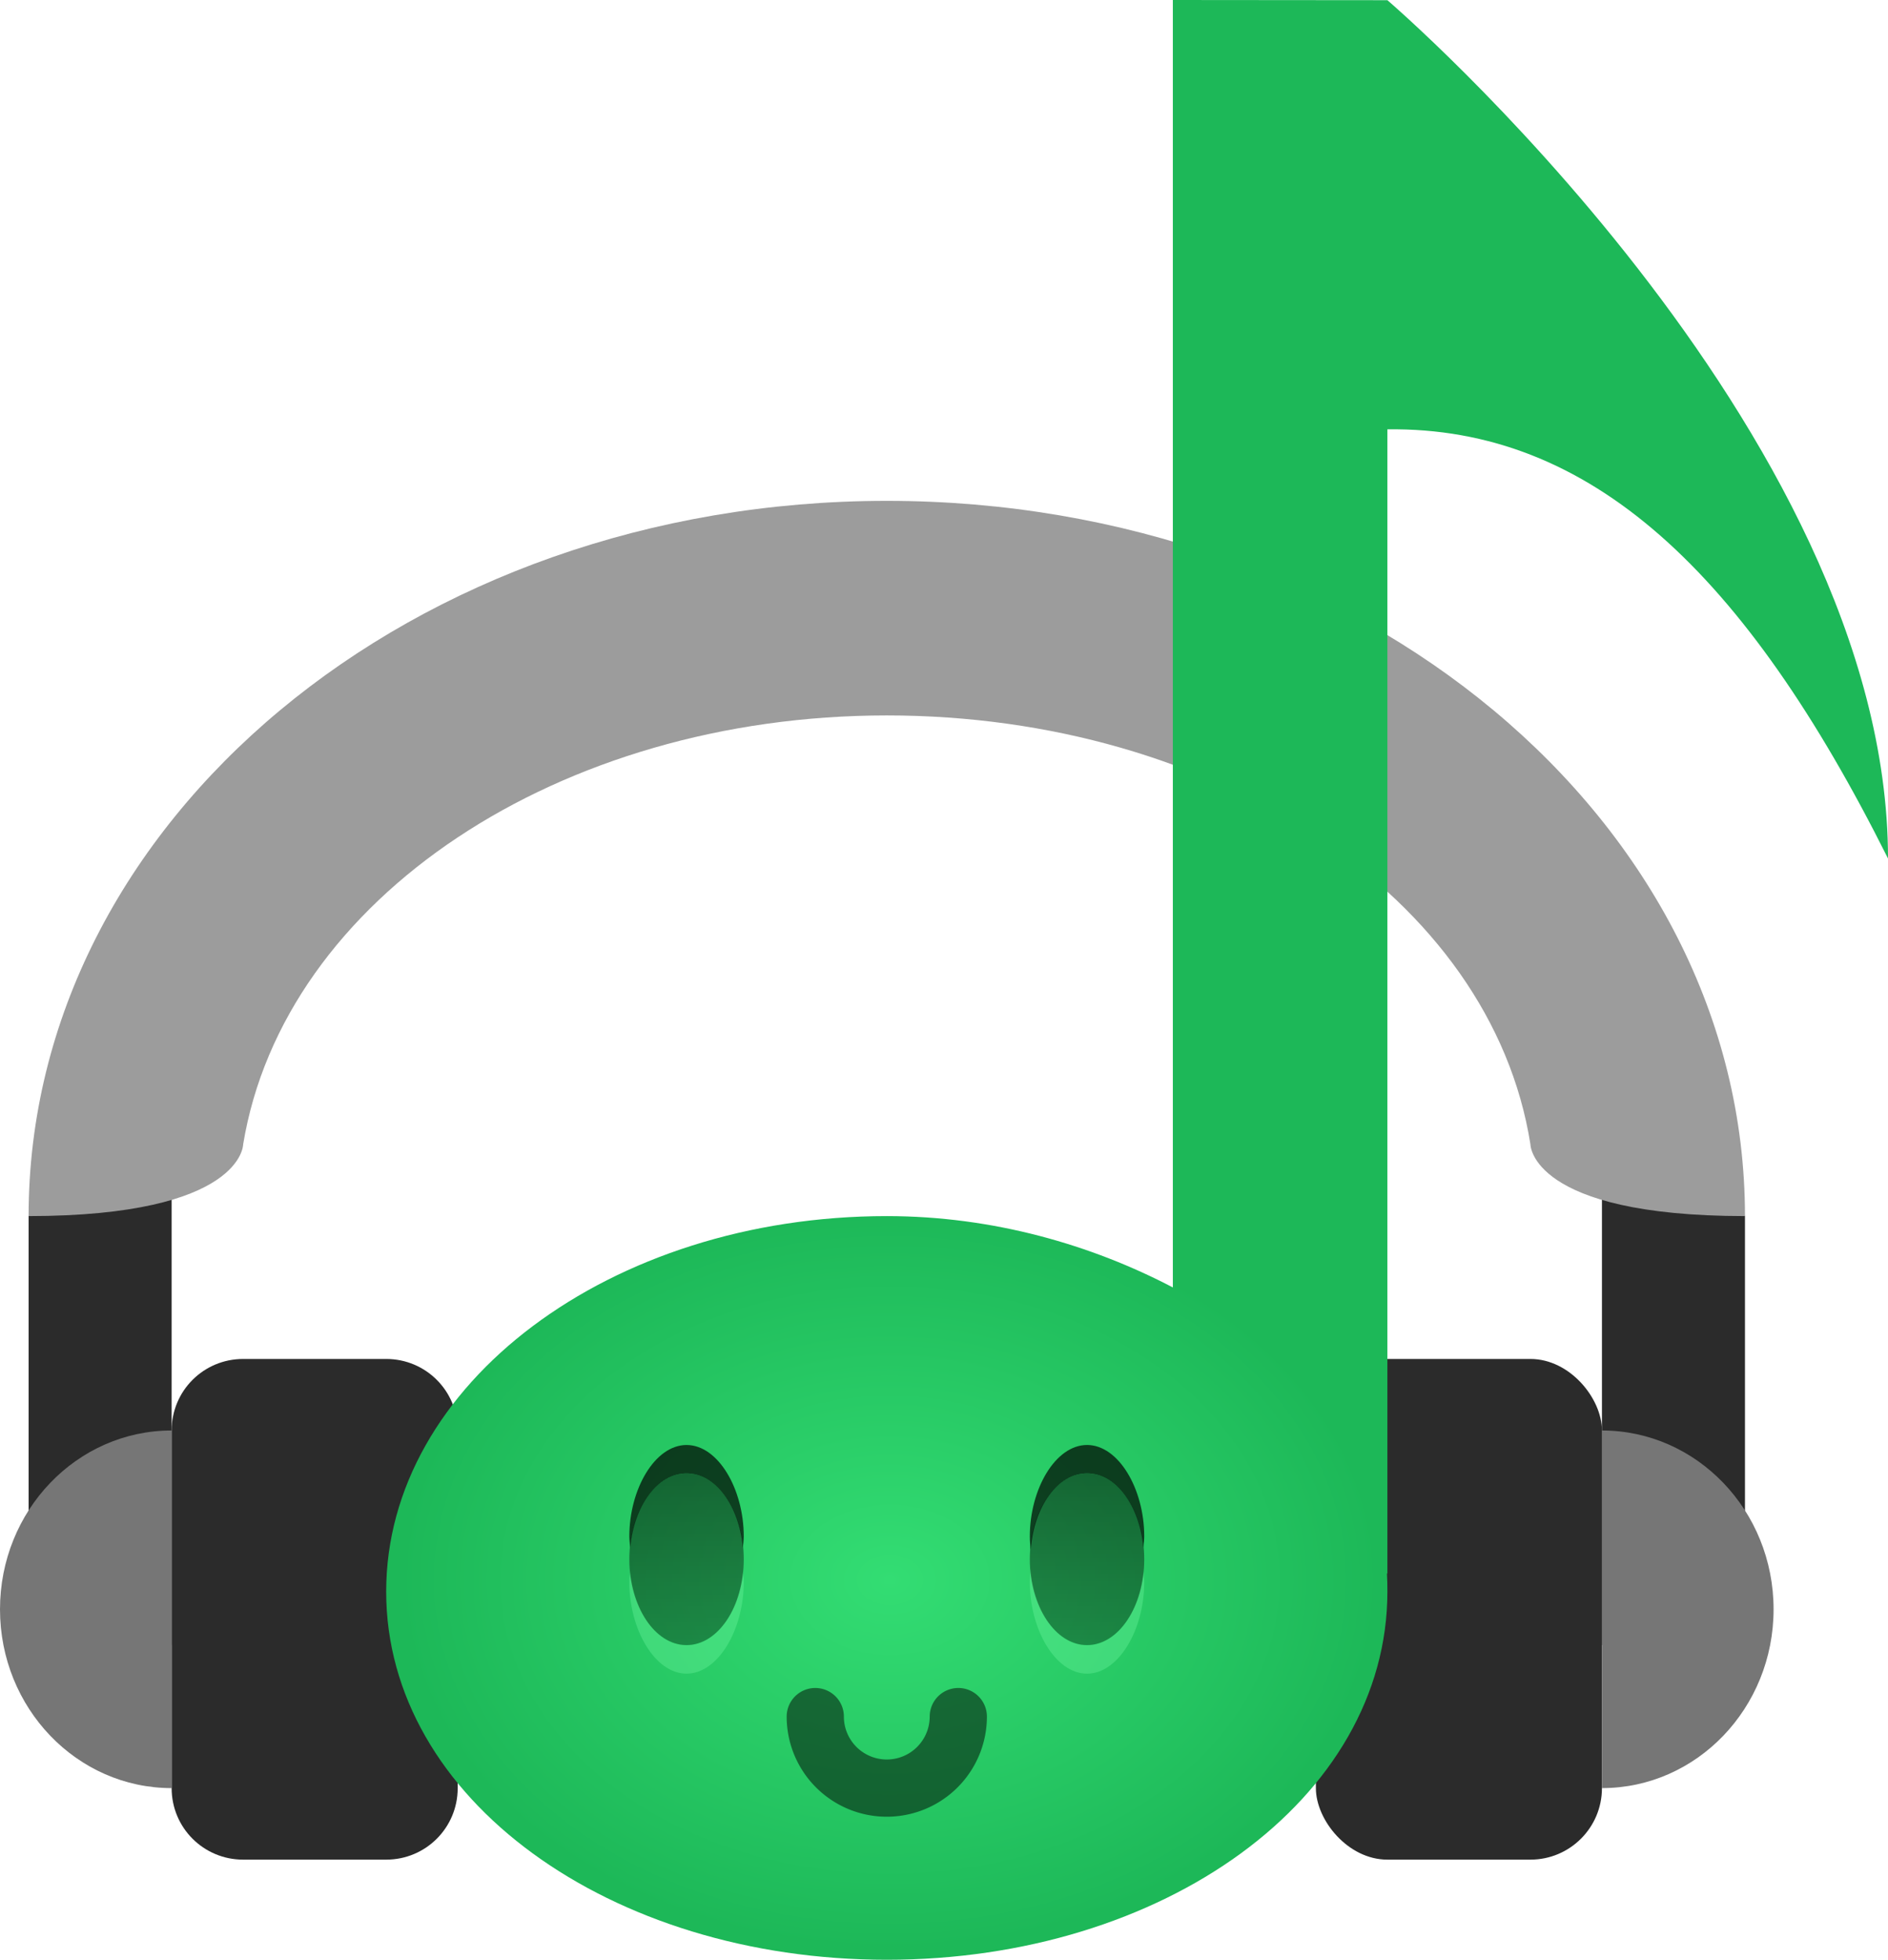 <?xml version="1.0" encoding="UTF-8" standalone="no"?>
<!-- Created with Inkscape (http://www.inkscape.org/) -->

<svg
   xmlns:dc="http://purl.org/dc/elements/1.1/"
   xmlns:cc="http://creativecommons.org/ns#"
   xmlns:rdf="http://www.w3.org/1999/02/22-rdf-syntax-ns#"
   xmlns:svg="http://www.w3.org/2000/svg"
   xmlns="http://www.w3.org/2000/svg"
   xmlns:xlink="http://www.w3.org/1999/xlink"
   xmlns:sodipodi="http://sodipodi.sourceforge.net/DTD/sodipodi-0.dtd"
   xmlns:inkscape="http://www.inkscape.org/namespaces/inkscape"
   width="132"
   height="137"
   id="svg6125"
   version="1.1"
   inkscape:version="0.91 r13725"
   sodipodi:docname="SmileyNote.svg">
  <title
     id="title3361">Kawaii Old LMMS Logo</title>
  <defs
     id="defs6127">
    <linearGradient
       id="linearGradient7084">
      <stop
         style="stop-color:#000000;stop-opacity:1;"
         offset="0"
         id="stop7086" />
      <stop
         style="stop-color:#000000;stop-opacity:0.665;"
         offset="1"
         id="stop7088" />
    </linearGradient>
    <linearGradient
       id="linearGradient7064">
      <stop
         style="stop-color:#33dd73;stop-opacity:1;"
         offset="0"
         id="stop7066" />
      <stop
         style="stop-color:#1db858;stop-opacity:1;"
         offset="1"
         id="stop7068" />
    </linearGradient>
    <linearGradient
       inkscape:collect="always"
       xlink:href="#linearGradient7084"
       id="linearGradient7090"
       x1="330"
       y1="382.362"
       x2="330"
       y2="372.362"
       gradientUnits="userSpaceOnUse" />
    <linearGradient
       inkscape:collect="always"
       xlink:href="#linearGradient7084"
       id="linearGradient7092"
       x1="330"
       y1="382.362"
       x2="330"
       y2="372.362"
       gradientUnits="userSpaceOnUse" />
    <radialGradient
       inkscape:collect="always"
       xlink:href="#linearGradient7064"
       id="radialGradient7096"
       cx="475.216"
       cy="417.946"
       fx="475.216"
       fy="417.946"
       r="52.716"
       gradientTransform="matrix(0.649,-5.1735869e-8,3.8946191e-8,0.489,166.807,223.437)"
       gradientUnits="userSpaceOnUse" />
    <radialGradient
       inkscape:collect="always"
       xlink:href="#linearGradient7064"
       id="radialGradient7113"
       gradientUnits="userSpaceOnUse"
       gradientTransform="matrix(0.649,-5.1735869e-8,3.8946191e-8,0.489,168.307,222.95)"
       cx="475.216"
       cy="417.946"
       fx="475.216"
       fy="417.946"
       r="52.716" />
    <linearGradient
       inkscape:collect="always"
       xlink:href="#linearGradient7084"
       id="linearGradient7115"
       gradientUnits="userSpaceOnUse"
       x1="330"
       y1="382.362"
       x2="330"
       y2="372.362"
       gradientTransform="matrix(0.8,0,0,1.2,198.499,-878.714)" />
    <linearGradient
       inkscape:collect="always"
       xlink:href="#linearGradient7084"
       id="linearGradient7117"
       gradientUnits="userSpaceOnUse"
       x1="330"
       y1="382.362"
       x2="330"
       y2="372.362"
       gradientTransform="matrix(0.8,0,0,1.2,226.499,-878.71)" />
  </defs>
  <sodipodi:namedview
     id="base"
     pagecolor="#ffffff"
     bordercolor="#666666"
     borderopacity="1.0"
     inkscape:pageopacity="0.0"
     inkscape:pageshadow="2"
     inkscape:zoom="2.8284271"
     inkscape:cx="62.453542"
     inkscape:cy="80.714386"
     inkscape:document-units="px"
     inkscape:current-layer="layer1"
     showgrid="true"
     inkscape:window-width="1600"
     inkscape:window-height="806"
     inkscape:window-x="0"
     inkscape:window-y="32"
     inkscape:window-maximized="0"
     fit-margin-top="0"
     fit-margin-left="0"
     fit-margin-right="0"
     fit-margin-bottom="0"
     inkscape:snap-bbox="true"
     inkscape:bbox-paths="true"
     inkscape:bbox-nodes="true"
     inkscape:snap-bbox-edge-midpoints="true"
     inkscape:snap-bbox-midpoints="true"
     inkscape:object-paths="true"
     inkscape:snap-intersection-paths="true"
     inkscape:object-nodes="true"
     inkscape:snap-smooth-nodes="true"
     inkscape:snap-midpoints="true"
     inkscape:snap-object-midpoints="true"
     inkscape:snap-center="true">
    <inkscape:grid
       type="xygrid"
       id="grid6168"
       empspacing="5"
       visible="true"
       enabled="true"
       snapvisiblegridlinesonly="true"
       originx="0"
       originy="0" />
  </sodipodi:namedview>
  <g
     inkscape:label="Layer 1"
     inkscape:groupmode="layer"
     id="layer1"
     transform="translate(-414.5,-316.875)">
    <g
       id="g6985"
       transform="translate(3.995261e-5,0)"
       style="fill:#0bd556;fill-opacity:1" />
    <g
       id="g7098"
       inkscape:export-filename="/media/freedrive/RebeccaCurrent2016/Personal Projects/LMMS Theme Source Files/LMMSSmiley.png"
       inkscape:export-xdpi="300"
       inkscape:export-ydpi="300">
      <path
         sodipodi:nodetypes="sssssssss"
         inkscape:connector-curvature="0"
         id="rect7027"
         d="m 431.5,411.875 10,0 c 2.77,0 5,2.23 5,5 l 0,25 c 0,2.77 -2.23,5 -5,5 l -10,0 c -2.77,0 -5,-2.23 -5,-5 l 0,-25 c 0,-2.77 2.23,-5 5,-5 z"
         style="fill:#2b2b2b;fill-opacity:1;stroke:none" />
      <rect
         style="fill:#2b2b2b;fill-opacity:1;stroke:none"
         id="rect7029"
         width="20"
         height="35"
         x="506.5"
         y="411.875"
         rx="5"
         ry="5" />
      <path
         sodipodi:nodetypes="ccccc"
         inkscape:connector-curvature="0"
         id="rect7040"
         d="m 416.5,401.875 10,-5 0,35 -10,0 z"
         style="fill:#2b2b2b;fill-opacity:1;stroke:none" />
      <path
         sodipodi:nodetypes="cscc"
         inkscape:connector-curvature="0"
         id="path7035"
         d="m 426.5,441.875 c -6.627,0 -12,-5.596 -12,-12.5 0,-6.904 5.373,-12.5 12,-12.5 z"
         style="fill:#767676;fill-opacity:1;stroke:none" />
      <path
         sodipodi:nodetypes="ccccc"
         inkscape:connector-curvature="0"
         id="rect7042"
         d="m 526.5,396.875 10,5 0,30 -10,0 z"
         style="fill:#2b2b2b;fill-opacity:1;stroke:none" />
      <path
         style="fill:#767676;fill-opacity:1;stroke:none"
         d="m 526.5,441.875 c 6.627,0 12,-5.596 12,-12.5 0,-6.904 -5.373,-12.5 -12,-12.5 z"
         id="path7038"
         inkscape:connector-curvature="0"
         sodipodi:nodetypes="cscc" />
      <path
         sodipodi:nodetypes="sccsccs"
         inkscape:connector-curvature="0"
         id="path7050"
         d="m 476.5,351.888 c -33.137,0 -60,22.386 -60,50 15,-0.013 15,-5.013 15,-5.013 2.835,-17.208 22.105,-29.987 45,-29.987 22.977,0 42.269,12.69 45,29.987 0,0 0,5 15,5.013 0,-27.614 -26.863,-50 -60,-50 z"
         style="fill:#9c9c9c;fill-opacity:1;stroke:none" />
      <path
         id="path6174"
         d="m 496.5,316.875 0,90 c -5.67,-2.968 -12.561,-4.987 -20,-4.987 -19.33,0 -35,11.753 -35,26.25 0,14.497 15.67,25.737 35,25.737 19.33,0 35,-11.24 35,-25.737 0,-0.422 -0.005,-0.864 -0.031,-1.281 l 0.031,0.031 0,-80 c 14.215,-0.187 25,10 35,30 -5e-5,-30.013 -35,-60 -35,-60 z"
         style="fill:url(#radialGradient7113);fill-opacity:1;stroke:none"
         inkscape:connector-curvature="0"
         sodipodi:nodetypes="ccsssscccccc" />
      <path
         sodipodi:open="true"
         sodipodi:type="arc"
         style="opacity:0.5;fill:none;stroke:#000000;stroke-width:4;stroke-linecap:round;stroke-linejoin:miter;stroke-miterlimit:4;stroke-dasharray:none;stroke-opacity:1"
         id="path6180"
         sodipodi:cx="476.5"
         sodipodi:cy="436.87503"
         sodipodi:rx="4.9999819"
         sodipodi:ry="4.9999819"
         d="m 481.5,436.875 a 5,5 0 0 1 -2.5,4.33 5,5 0 0 1 -5,0 5,5 0 0 1 -2.5,-4.33"
         sodipodi:start="0"
         sodipodi:end="3.1415927" />
      <path
         sodipodi:nodetypes="cssscsccssscsc"
         inkscape:connector-curvature="0"
         id="path7072"
         d="m 486.562,426.544 c -0.033,0.31 -0.062,0.614 -0.062,0.938 0,3.314 1.791,6.393 4,6.393 2.209,0 4,-3.08 4,-6.393 0,-0.266 -0.04,-0.525 -0.062,-0.781 -0.265,2.929 -1.912,5.188 -3.938,5.188 -2.06,0 -3.718,-2.341 -3.938,-5.344 z m -28,0.156 c -0.022,0.257 -0.062,0.516 -0.062,0.781 0,3.314 1.791,6.393 4,6.393 2.209,0 4,-3.08 4,-6.393 0,-0.266 -0.04,-0.524 -0.062,-0.781 -0.265,2.929 -1.912,5.188 -3.938,5.188 -2.025,0 -3.673,-2.259 -3.938,-5.188 z"
         style="opacity:0.3;fill:#7bffac;fill-opacity:1;stroke:none" />
      <ellipse
         transform="scale(1,-1)"
         id="path6172"
         style="opacity:0.5;fill:url(#linearGradient7115);fill-opacity:1;stroke:none"
         cx="462.5"
         cy="-425.875"
         rx="4"
         ry="6" />
      <ellipse
         style="opacity:0.5;fill:url(#linearGradient7117);fill-opacity:1;stroke:none"
         id="path6170"
         transform="scale(1,-1)"
         cx="490.5"
         cy="-425.875"
         rx="4"
         ry="6" />
      <path
         style="opacity:0.696;fill:#000000;fill-opacity:1;stroke:none"
         d="m 486.562,425.219 c -0.033,-0.31 -0.062,-0.614 -0.062,-0.938 0,-3.314 1.791,-6.393 4,-6.393 2.209,0 4,3.08 4,6.393 0,0.266 -0.04,0.525 -0.062,0.781 -0.265,-2.929 -1.912,-5.188 -3.938,-5.188 -2.06,0 -3.718,2.341 -3.938,5.344 z m -28,-0.156 c -0.022,-0.257 -0.062,-0.516 -0.062,-0.781 0,-3.314 1.791,-6.393 4,-6.393 2.209,0 4,3.08 4,6.393 0,0.266 -0.04,0.524 -0.062,0.781 -0.265,-2.929 -1.912,-5.188 -3.938,-5.188 -2.025,0 -3.673,2.259 -3.938,5.188 z"
         id="path7094"
         inkscape:connector-curvature="0"
         sodipodi:nodetypes="cssscsccssscsc" />
    </g>
  </g>
</svg>
